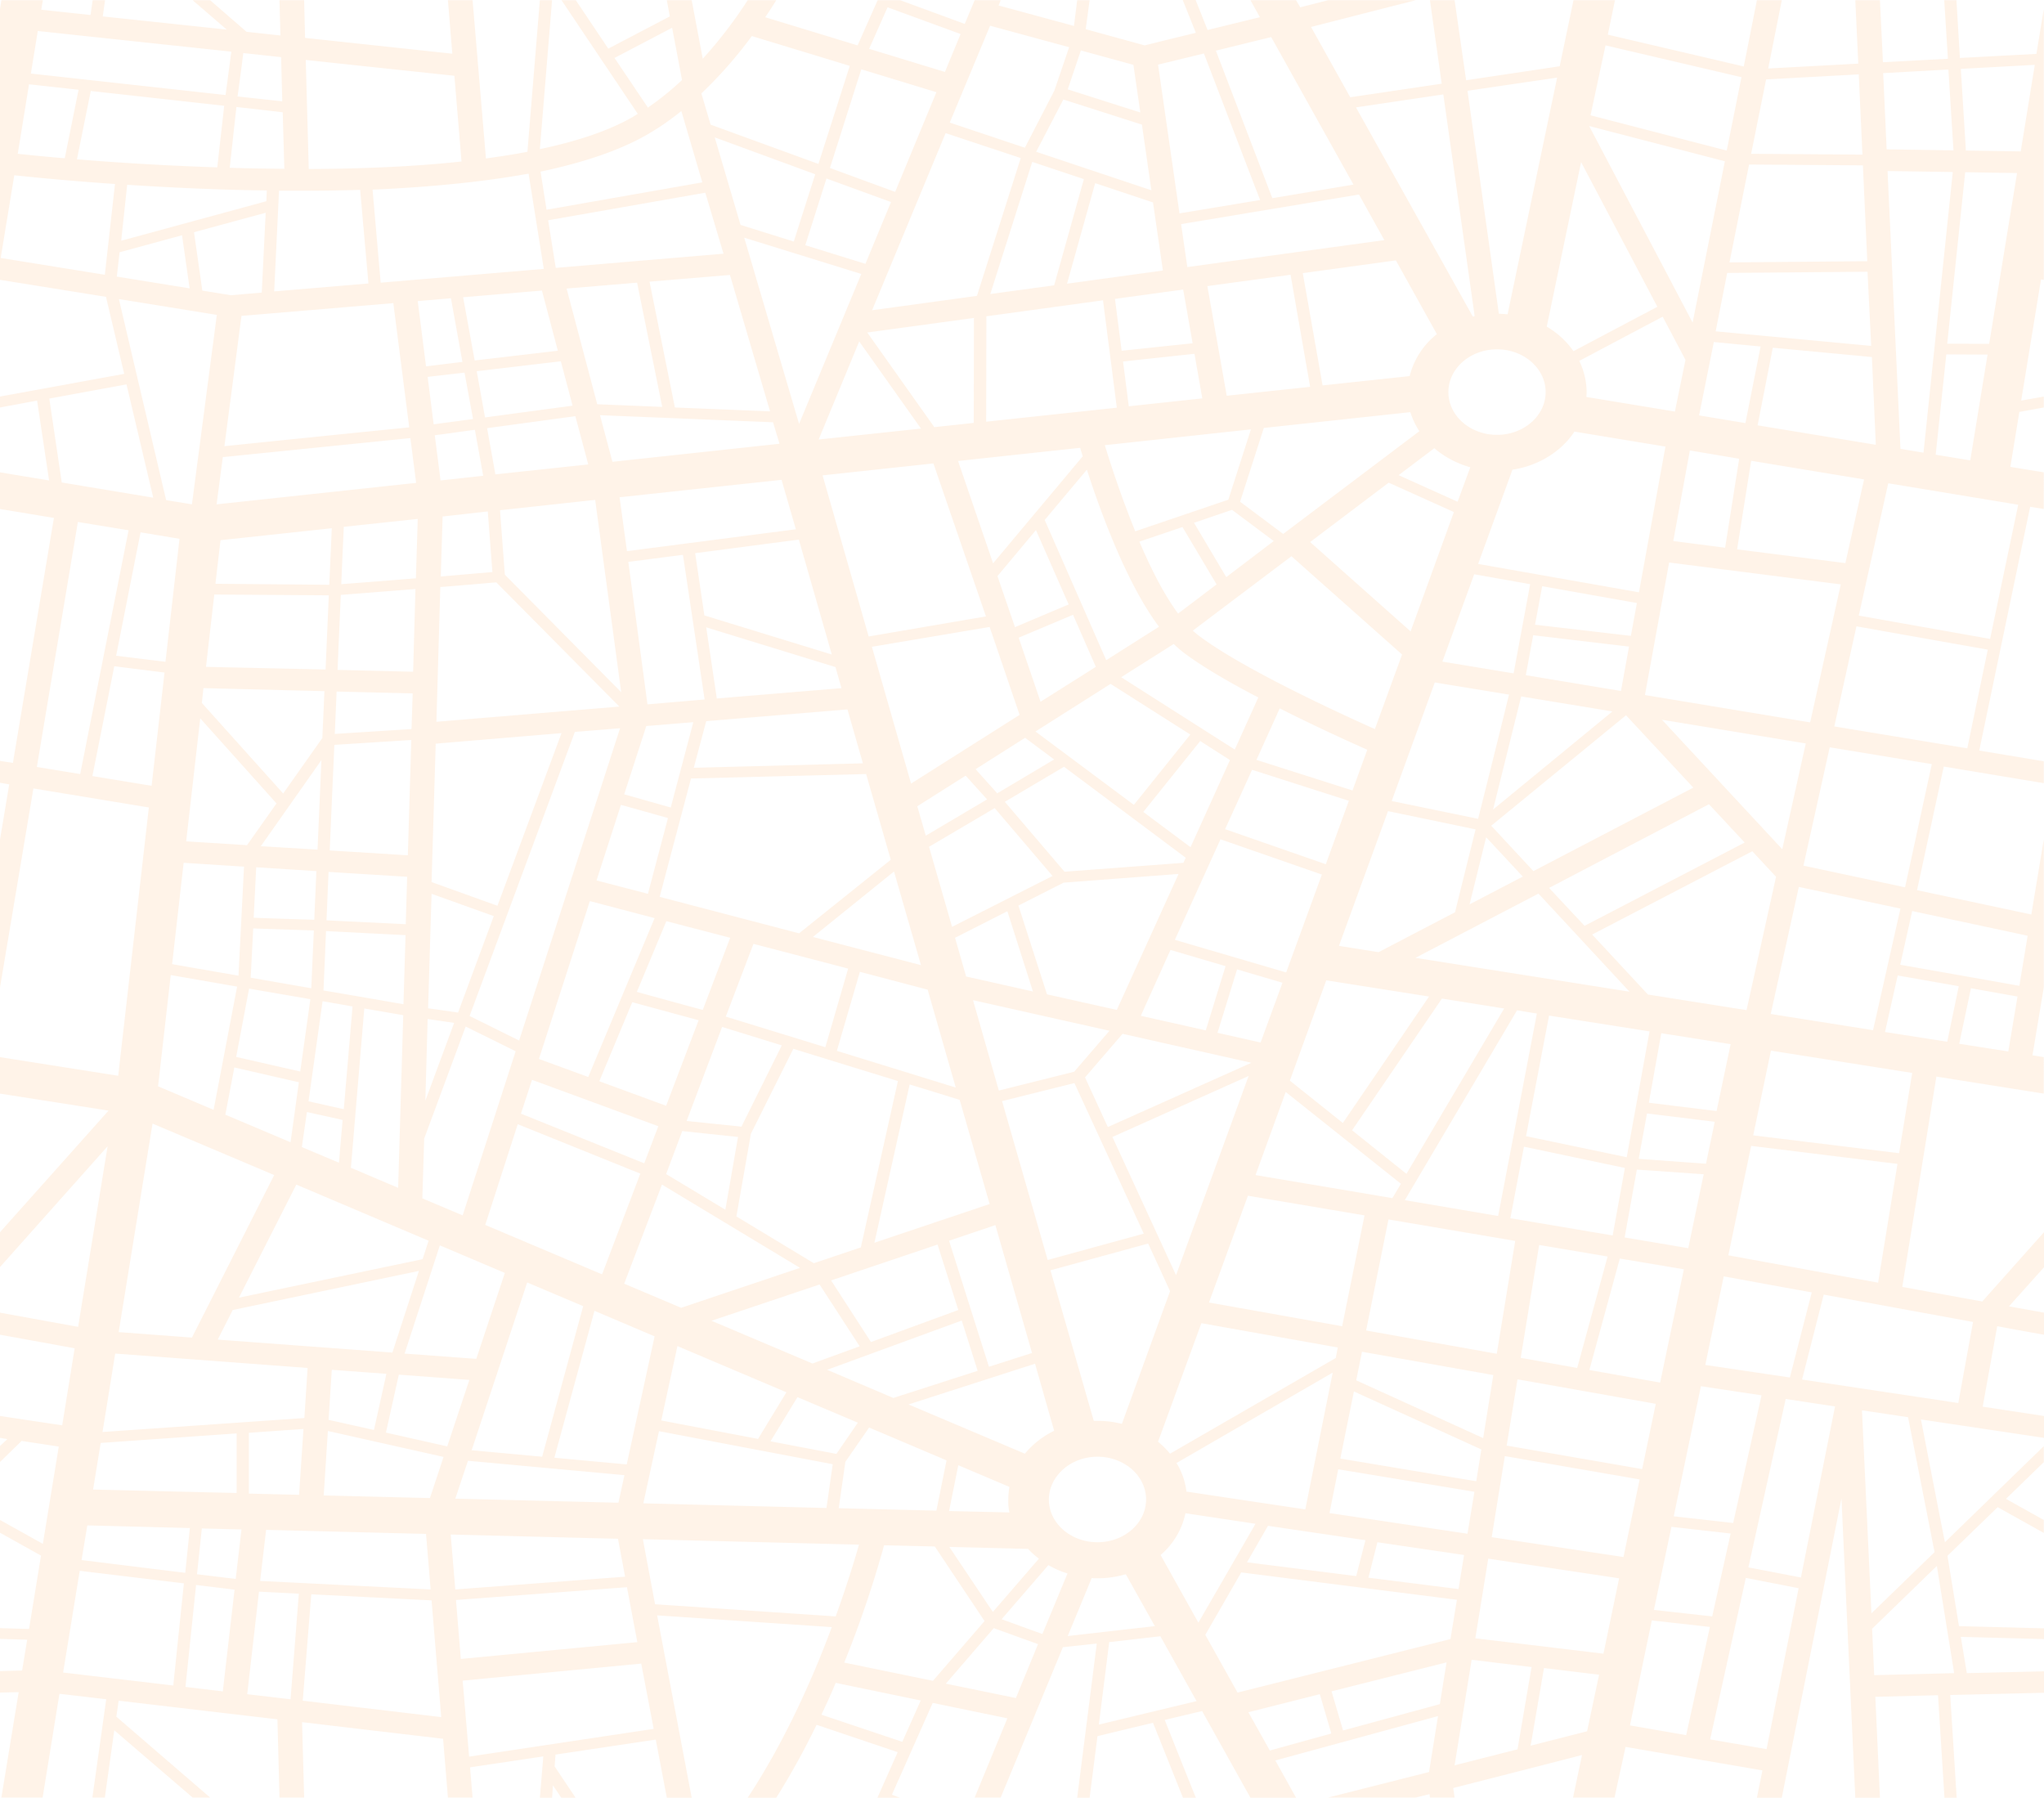 <svg xmlns="http://www.w3.org/2000/svg" width="1228" height="1080" viewBox="0 0 1228 1080">
  <path id="Tracé_230" data-name="Tracé 230" d="M976.614,1049.445l82.226,14.121L1055.518,1080h14.95l35.853-179.8,8.306,179.8h14.812l-2.769-60.622,37.653-.974,3.876,61.6h7.337l-3.876-61.718,56.34-1.339v-12.9l-46.374,1.1-3.6-21.789L1228,984.684v-6.452l-51.08-1.339L1170,934.653l30.177-29.216,27.686,15.46v-7.791l-22.7-12.66,22.7-22.034V868.8l-59.386,57.7c-3.184-15.947-11.074-56.606-14.4-73.769L1228,863.8V850.658l-36.822-5.6,8.721-48.328c9.828,1.826,19.242,3.531,28.1,5.113V788.575l-21.041-3.774L1228,761.307V740.248l-37.1,41.632-48.034-8.765,20.487-126.357,64.508,10.226V635.072l-6.783-1.1,6.783-40.78V504.333l-7.475,45.041-68.661-14.608c3.46-15.947,12.6-58.188,16.058-74.256l60.078,9.982V457.345l-38.76-6.452,30.593-146.443,8.167,1.339V283.756l-20.072-3.287,5.4-32.989,14.674-2.678v-6.573l-13.566,2.435,11.905-72.8,1.661.243V5.478l-4.43,26.9-45.958,2.435L1175.4.122h-7.337l2.215,35.18-39.037,2.069-1.8-37.25h-14.812l1.8,38.1L1062.3,41.145,1070.468.122h-14.95l-7.891,39.806L965.955,20.816,970.246.122H945.329l-8.306,39.684-56.2,8.4L873.9.122H859.088l7.06,50.153-54.956,8.156L787.659,16.19C801.64,12.66,825.173,6.573,850.644.122H797.9l-16.75,4.261L778.661.122H751.252l5.676,10.225c-8.583,2.069-20.072,4.869-31.424,7.669-1.8-4.382-4.291-10.834-7.2-18.016h-7.752l7.891,19.72c-13.7,3.287-25.886,6.33-30.731,7.547l-35.438-9.739L654.629.122h-7.475l-1.938,15.46L599.949,3.287,601.2.122H585.553L579.6,14.364,540.84.122H527.274L515.231,27.268l-55.51-16.921q3.53-5.113,6.645-10.225H449.2A270.231,270.231,0,0,1,422.207,35.3L415.563.122h-14.95l1.8,9.739-36.96,19.355L345.933.122H337.35l45.82,68.291c-1.107.609-2.215,1.339-3.184,1.948-14.673,8.4-33.777,14.608-55.648,19.234L331.675.122h-7.337l-7.475,91.055c-8.029,1.583-16.335,2.8-24.917,4.017L283.917.122H269.105l2.63,32.137-88.456-9.5L182.726.122H167.914l.554,21.181-20.349-2.191L126.247.122H115.726l20.487,17.651L61.739,9.86,63.123.122H55.648L54.4,9.008,24.779,5.843,25.748.122H.831L0,5.478V168.111l63.677,10.225,10.936,46.258L0,238.228V244.8l22.287-4.139,7.2,47.962L0,283.756v22.034l32.392,5.356L7.752,458.318,0,457.1v13.147l5.537.974L0,504.333V593.2l20.072-119.54L89.425,485.1,71.014,646.271,0,635.072v21.912l65.2,10.225L0,740.248v20.938l64.646-72.552L46.927,797.1,0,788.575v13.269c18.965,3.408,34.884,6.33,44.851,8.156l-7.475,46.258L0,850.658V863.8l4.43.731L0,868.674v9.616l13.012-12.66L35.3,869.04,25.748,927.47,0,913.106v7.67l24.64,13.755-7.2,44.067L0,978.111v6.452l16.335.487-3.045,18.5L0,1003.918v12.9l11.213-.243-10.382,63.3H25.609l10.105-62.327,28.1,3.286-8.306,59.04h7.475l5.676-40.415,47.066,40.415h10.521l-56.34-48.571,1.384-9.617,95.377,11.2,1.246,46.988h14.812l-1.246-45.283,84.718,9.981,2.907,35.3h14.812l-1.523-18.138,44.02-6.573L324.338,1080h7.337l.554-7.425,4.983,7.425h8.583l-12.6-18.868.554-7.061,60.216-9.008L400.612,1080h14.95L394.8,970.442,499.727,977.5c-11.49,30.92-28.378,68.9-50.526,102.5h17.165a461.006,461.006,0,0,0,24.225-43.823l48.727,16.434L527.136,1080H540.7l-4.845-1.826,24.5-55.144,44.851,9.252-19.657,47.6H601.2l37.376-90.325,20.349-2.191L647.154,1080h7.475l4.707-37.006,33.361-8.034,18,45.041h7.752c-6.921-17.164-15.5-38.711-18.688-46.745l22.425-5.356,29.07,52.1h27.409L766.2,1057.6l97.731-26.659-5.4,33.6L797.9,1079.879h52.741c2.769-.731,5.4-1.339,8.167-2.069l.277,2.069H873.9l-.831-5.722c30.039-7.669,59.663-15.216,77.382-19.842l-5.4,25.564h24.917Zm-13.289-56L886.358,984.2l7.752-47.84,78.627,11.808ZM798.733,908.968l5.26-26.294L885.8,896.186l-4.153,25.2Zm80.842,25.2-3.322,20.451L822.127,947.8l5.4-21.3ZM606.456,908.6l-36.268-.852,5.537-27.511,30.731,13.025a45.176,45.176,0,0,0-.692,7.548A29.255,29.255,0,0,0,606.456,908.6Zm11.213,21.912a46.491,46.491,0,0,0,6.506,5.844l-27.686,32.015L570.326,929.3ZM615.73,873.3,545.824,843.72l76-24.468,11.49,40.293A52.548,52.548,0,0,0,615.73,873.3ZM130.815,804.765l9-17.773L251.663,763.5l-15.919,49.058Zm101.33,20.573-7.475,33.72-27.27-6.087,1.938-30.068ZM76.413,111.019c24.779,1.583,53.71,3.043,83.888,3.408l-.277,6.452-87.21,23.738ZM46.235,95.681l8.306-41.023,80.15,8.886c-.831,7.669-3.045,26.9-4.153,37.006C98.423,99.454,69.076,97.628,46.235,95.681ZM236.3,182.11l9.552,74.621c-21.872,2.191-87.625,8.886-111.02,11.321l10.244-78.273Zm-76.689-54.292-2.353,47.962-18.549,1.583-17.165-2.8L116.557,139.5Zm86.933,135.365,3.461,26.9-119.879,12.9,3.738-28.363Zm504.987-5.234-13.566,42.241-55.925,18.99c-8.167-20.086-14.673-39.806-18.273-51.736ZM674.7,217.169l42.913-4.626,4.706,26.781-44.159,4.747ZM888.019,491.916,836.109,481.2l25.886-71.213,44.574,7.3C903.385,430.442,895.495,462.214,888.019,491.916Zm25.886-73.526,54.818,9.008-71.706,58.918ZM424.284,433.242l84.857-7.06,9.275,32.38L416.808,461.24Zm0-56.362,77.658,23.859,3.6,12.66-74.89,6.208Zm386.077,104.2-13.843,38.1-60.493-21.06,16.2-35.667Zm-55.51-24.59,13.981-30.92c20.764,10.469,40.975,19.72,52.6,24.833l-8.859,24.468ZM715.26,508.959l-28.378-21.181,34.192-42.606,17.857,11.443Zm-2.907,6.33-1.384,3.043-71.429,5.356-35.853-42,35.576-21.059Zm-80.012,10.956L571.987,556.8l-13.843-48.084L597.6,485.464C604.1,493.133,625.144,517.723,632.342,526.244Zm-33.223-49.666c-3.045-3.408-8.86-9.86-13.012-14.486l29.762-18.868,17.442,13.025Zm-6.091,3.652-36.822,21.79-5.122-17.651,29.07-18.381ZM553.3,579.806l-64.923-16.921L537.1,523.566ZM480.07,560.694l-83.749-21.912,18.826-71.091,105.206-2.678,14.812,51.493ZM388.984,423.138l-11.49-85.577L410.3,333.3l13.012,86.916Zm-.692,13.025,28.239-2.313L402.966,485.1,375,477.187ZM401.3,491.429l-12.043,45.527-30.87-8.034,14.673-45.406Zm-8.029,60.135L353.408,647l-29.624-10.834,30.593-94.829Zm7.06,1.826,38.345,9.982-16.473,43.336c-10.936-2.921-31.285-8.521-39.591-10.834Zm33.5,63.544c7.475,2.313,20.487,6.33,35.853,11.078l-24.225,48.814-32.946-3.408Zm2.215-6.208,16.611-43.7,56.894,14.851-13.7,47.232Zm80.566-26.9,40.7,10.713,16.888,58.8L502.773,631.3Zm57.171-20.451,31.423-15.947,15.365,48.206-40.144-9.008Zm38.068-19.355,27.132-13.756,69.076-5.235-37.1,81.682-41.944-9.373Zm91.363,26.659,33.084,9.738L724.4,619l-39.037-8.765Zm2.63-6.087,27.409-60.379,60.909,21.181-21.456,58.8Zm90.948,24.346,61.739,9.738-51.772,75.96-31.838-25.442Zm7.614-20.694,29.485-80.951,52.6,10.956c-5.26,21.3-10.105,40.536-12.32,49.788l-45.958,23.981Zm88.456-65.248,22.01,23.616L882.9,543.287Zm-66.861-65c-24.5-10.956-80.15-36.763-105.759-56.118a40.632,40.632,0,0,1-3.6-3.043l59.247-44.675,66.446,59.04Zm-89.286-91.3-19.38-32.624,22.841-7.791,25.056,18.747Zm-5.814,4.382L707.785,368.6c-8.582-11.564-16.473-27.268-23.256-43.215l25.886-8.765Zm-20.211,40.658c11.351,8.643,27.963,18.26,45.266,27.268l-14.12,31.285-68.245-43.458,31.562-19.964A66.088,66.088,0,0,0,710.692,391.731Zm4.43,49.545-33.915,42.241L622.1,439.45l45.128-28.607Zm-89.978-19.72-13.151-38.467,32.669-13.756,13.7,31.285Zm-15.366-44.8-10.521-30.676,23.118-27.633,19.657,44.675Zm2.768,52.71-65.2,41.267-23.533-82.169,70.737-11.93Zm-90.671-47.11L494.19,285.582l66.584-7.182,31.562,91.907Zm-22.149,10.834L423.176,369.7l-5.537-37.372,62.293-8.156ZM376.664,331.109l-4.43-32.381L469.55,288.26l8.583,29.7Zm-8.721-53.684-7.475-28,103.96,4.261,3.876,12.9Zm5.26,138.408L303.3,345.23l-2.907-38.711,57.171-6.208ZM297.621,284.973l-4.983-27.755c19.8-2.678,42.082-5.721,53.018-7.182l7.752,28.972Zm-4.568,22.277,2.769,36.4-31.008,2.678,1.107-36.032Zm5.122,42.606L372.1,424.477l-109.912,9.13,2.353-80.951C274.5,351.925,292.361,350.343,298.175,349.856ZM372.511,437.5,311.88,625.09l-29.762-14.73,63.262-170.667Zm-52.88,211.2,75.859,27.877-8.444,22.277-74.059-29.824Zm40.421.852,19.8-47.475,39.867,10.834L400.2,664.288ZM409.887,679.5l33.5,3.53-7.614,43.7L400.2,705.311Zm41.252,1.583,25.471-51.005c20.072,6.208,43.051,13.269,62.847,19.355l-22.287,99.941-28.239,9.5-46.512-28.12Zm112.127,66.587,12.458,39.319L523.26,806.226,499.312,769.22Zm-37.929-1.1,21.18-95.072c12.043,3.652,22.564,6.938,30.039,9.252l18,62.57Zm59.247-145.713,81.95,18.382-21.18,24.59-45.266,11.321Zm89.84,20.208,77.382,17.408L665.565,677.07l-13.7-29.824Zm57.032-.609,11.767-38.1,27.27,8.034-13.151,35.911Zm40.975,35.545,69.214,55.144-5.122,8.643C801.5,713.832,770.77,708.72,754.3,705.92ZM812.3,679.017l53.987-79.125,37.376,5.965-58.694,99.333Zm99.115-72.065,11.905,1.948L900.063,730.509c-18.688-3.165-37.791-6.452-56.063-9.5Zm4.153,81.925L976.2,701.659,968.862,742.2c-18.273-3.043-39.452-6.7-61.462-10.347Zm9.136,59.04,41.113,6.939-18.273,66.952-33.915-6.087Zm48.45,8.156,38.483,6.452-14.258,68.048-42.5-7.547Zm2.907-12.66,7.337-40.78,40.144,2.8-9.275,44.432C1005.268,748.282,991.979,746.091,976.06,743.413Zm8.444-47.232,4.983-27.268,40.7,4.991-5.26,25.2Zm6.091-33.72,7.475-41.754,41.667,6.574-8.444,40.171Zm-13.289,32.746-60.493-12.66,13.843-72.43,60.355,9.495ZM850.367,575.424l73.921-38.589,54.68,58.918Zm80.289-42,96.07-50.275,21.456,23.007L951.973,556.19Zm-9.413-10.1L895.91,496.055l80.981-66.344,40.421,43.458ZM979.8,381.993l-57.586-6.7c1.8-9.617,3.461-18.5,4.291-23.129l56.894,10.1Zm-1.107,6.452L973.845,415.1l-57.171-9.5c1.107-5.843,2.769-14.851,4.43-23.981Zm-69.353,16.069-42.774-7.06,19.1-52.466,33.638,5.965Zm-61.878-25.2L787.1,325.631l47.2-35.667,39.175,17.651Zm-76.551-58.553-25.886-19.355,14.258-44.31,88.041-9.495a44.352,44.352,0,0,0,5.4,11.443Zm-33.915-83.021-11.628-65.857,49.973-6.817L787.1,232.385ZM696.3,376.515,664.6,396.6l-36.96-84.238,25.332-30.189C661.412,308.224,677.054,350.83,696.3,376.515Zm-99.669-38.1-21.041-61.474,73.367-7.913c.415,1.583.969,3.287,1.523,5.113ZM585,254.053l-23.671,2.556-40.283-56.849L585.138,191Zm-31.7,3.408-61.462,6.573L516.2,205.117Zm-73.229-2.8L447.124,142.791l70.322,21.79Zm-17.442-7.547L405.457,244.8l-15.227-75.6,48.311-4.017Zm-64.785-2.678-39.037-1.583L340.4,173.345l42.359-3.53Zm-53.849-.73-52.6,7.06-4.983-27.755,50.526-5.965Zm-53.71,42.119-25.609,2.8-3.461-27.146c5.676-.73,14.4-1.948,24.087-3.287ZM261.768,446.754l75.582-6.33L298.867,544.139,259.277,529.9Zm34.884,103.594L275.2,608.291l-18-2.557,2.076-68.778ZM272.843,614.5l-17.3,46.745,1.384-49.058C262.184,612.917,268.69,613.891,272.843,614.5Zm6.921,2.191L309.8,631.542l-31.839,98.6L253.74,719.919l1.107-35.911Zm31.285,58.675,73.644,29.7-22.979,60.5-70.183-29.7Zm86.656,36.276,82.919,50.032-71.429,23.981L375,771.168Zm9.275,97.02,65.477,27.755-17.027,28-58.14-11.077Zm20.487-15.216,64.923-21.79,24.087,37.128L488.1,819.13Zm150.334-.122,9.551,30.189-50.665,16.312L496.959,822.9Zm-7.614-47.962,27.824-9.373,22.01,76.812-25.886,8.278Zm31.839-83.873,43.466-10.834L687.159,741.1l-57.725,15.825Zm66.307,21.547,81.811-36.641L706.539,766.055Zm81.4,35.3,70.045,11.808-13.428,66.587-80.012-14.242Zm68.522,93.733,78.9,14-6.091,37.858-76.274-34.693Zm2.492-12.782,13.428-66.709,76.136,12.9-11.074,67.8Zm90.948,29.337,83.057,14.73-8.167,39.2-81.4-14.121Zm92.47,88.621,35.576,4.017-11.074,49.788-35.022-3.9Zm1.384-6.33,16.335-78.152,36.406,5.478-17.026,76.691Zm18.965-90.933,11.074-53.2c11.49,2.069,30.454,5.6,52.88,9.617l-13.151,51.127Zm13.843-65.857,13.7-65.735,87.9,10.834-11.628,71.334Zm10.936-147.295-59.248-9.373-33.5-36.032,96.208-50.032,14.258,15.338Zm31.423-74.013,61.047,13.025c-3.461,15.095-12.182,54.17-16.473,73.039l-61.462-9.738Zm-9.967-22.642-72.26-77.786,86.38,14.243Zm-82.5-92.637,14.535-79.612,103.129,13.147-18.411,82.9Zm55.371-87.525,8.444-53.2,67.83,11.2-11.213,50.275Zm4.984-75.839-27.824-4.626,8.859-44.067,28.1,2.678Zm-3.738,21.425c-2.354,14.851-6.506,41.267-8.444,53.44l-31.147-4.017,9.967-54.414Zm-38.622-28.363-53.157-8.765c0-.974.139-1.826.139-2.8a43.865,43.865,0,0,0-4.43-18.868L998.9,190.266l13.7,25.929Zm-5.676,21.06-15.919,87.525-96.623-17.042,20.626-56.605c15.919-2.435,29.486-11.078,37.237-22.885Zm-101.191-7.061c-16.058,0-29.208-11.443-29.208-25.685,0-14.121,13.012-25.685,29.208-25.685,16.058,0,29.208,11.443,29.208,25.685S915.428,261.235,899.371,261.235Zm-16.058,19.477L875.7,301.407,840.261,285.46l21.457-16.19A56.677,56.677,0,0,0,883.313,280.712Zm-36.407-54.779-52.326,5.6-11.9-67.439,55.925-7.669,24.64,44.31A46.335,46.335,0,0,0,846.906,225.933ZM713.322,160.442l-3.737-25.807,106.867-17.773,15.227,27.389Zm-2.492,13.512,5.676,32.259-42.636,4.5-4.015-31.163Zm-39.868,70.969-78.489,8.4.139-63.3,70.045-9.617Zm-76-68.291L620.16,97.263l31.008,10.347L633.311,171.4Zm-8.029,1.1-62.985,8.643L568.111,79.977,613.239,94.95Zm-67-19.234-36.13-11.2,12.735-40.05,38.76,14.121ZM476.886,145.1l-31.977-9.982-15.5-52.588,60.355,22.155Zm-42.221,7.3L333.89,160.929l-4.568-28.607,94.408-16.555Zm-99.53,58.309-49.973,5.843-6.921-37.98,47.343-4.017Zm-56.064,13.147,5.122,27.876-23.671,3.165-3.6-28.485Zm-23.118-3.774-4.983-39.2,19.934-1.7,6.921,38.224Zm-4.983,91.664-1.107,35.667c-11.766.974-35.3,2.8-44.851,3.53l1.523-34.45ZM190.062,523.323l-1.246,29.216c-8.306-.244-28.1-.852-36.407-1.217l1.523-30.311ZM156.7,508.35l36.407-51.736-2.353,53.805Zm31.839,50.64-1.523,34.693c-12.043-2.069-24.5-4.26-36.407-6.33l1.523-29.581Zm-2.076,41.267-6.091,43.458-38.483-8.765,7.752-41.023Zm-2.076,67.8,21.456,4.747-2.215,25.685-22.287-9.373Zm.969-6.452,8.444-60.135,18,3.165-5.26,61.718Zm33.5-55.753,23.394,4.017L239.2,713.589l-28.378-12.051Zm-24.5-10.834,1.523-35.667c9.552.487,35.161,1.826,47.758,2.435l-1.246,41.51C232.7,601.6,214.564,598.431,194.354,595.023Zm1.8-42.119L197.4,523.81l47.2,2.922-.831,28.485Zm1.938-42,2.769-63.422,46.235-2.922-2.077,69.265Zm3.045-70,1.107-25.442,45.681,1.1-.692,21.424Zm1.661-38.467,1.938-45.041,44.851-3.53L248.2,403.539Zm-70.322-77.908,66.861-7.182-1.523,33.963-68.384-.609Zm65.061,33.111L195.6,402.2l-71.844-1.583,4.983-43.458Zm-2.63,57.579-1.246,28.12L170.129,476.7l-48.865-54.414.969-8.886Zm-28.793,67.439L148.4,507.741l-36.545-2.313,8.444-73.891ZM146.6,520.645l-3.322,65.491c-16.058-2.8-30.454-5.234-39.867-6.939l6.921-60.865Zm-47.2-123.07-29.624-3.652,14.673-74.134,23.394,3.9Zm3.184,188.2,39.867,6.939-14.12,74.013L94.962,652.6Zm38.206,55.509,38.76,8.886L174.558,686.2l-39.175-16.555Zm37.237,70.361,79.458,33.72-3.6,11.078L143.55,779.567ZM264.26,748.16,303.3,764.716,286.132,816.33l-43.051-3.165Zm52.464,22.277,33.638,14.243-24.64,90.446-42.359-3.9ZM375.141,886.2l-3.6,16.555-98.008-2.435,7.614-22.764Zm-42.082-10.469,24.087-88.255,36.13,15.338-16.75,76.934Zm62.847-15.947L500.281,879.63l-3.737,26.294-110.051-2.8Zm67,6.087,16.2-26.537,36.268,15.338L502.5,873.422Zm44.989,12.295L522.153,857.6l46.512,19.721-6.091,30.189-58.694-1.461Zm151.441-3.043c16.058,0,29.208,11.443,29.208,25.685,0,14.121-13.012,25.685-29.208,25.685-16.058,0-29.208-11.443-29.208-25.685C630.265,886.691,643.278,875.126,659.335,875.126Zm14.673-19.721a58.091,58.091,0,0,0-14.673-1.826H657.12L631.1,763.133l58.694-16.069,13.151,28.607Zm47.758-60.5,81.95,14.608-1.246,6.33L702.94,873.3a53.165,53.165,0,0,0-7.2-7.182Zm78.9,29.7L784.2,906.776l-71.429-10.712a41.656,41.656,0,0,0-5.953-17.164ZM820.328,925.28l-5.537,21.546-65.615-8.278,12.6-21.911Zm-15.089-49.058,8.168-40.293,76.551,34.815-3.046,19.112Zm170.129,59.161-79.181-11.93,7.891-48.693,80.981,14Zm37.653,107-33.777-5.843,13.151-63.057,34.883,3.9Zm48.312,8.4-33.915-5.843,21.457-97.02,31.7,6.208Zm20.626-103.106-31.562-6.087,22.426-101.159,29.624,4.5Zm92.055,57.457-48.035,1.217-1.246-27.877,38.9-37.737C1165.984,955.469,1171.66,990.406,1174.013,1005.135Zm-11.767-72.673-37.929,36.763-5.675-121.975,27.686,4.139Zm23.118-138.287-8.859,48.692-93.855-14.121,13.012-51.005C1123.486,782.854,1155.6,788.7,1185.364,794.175Zm-44.436-101.4L1053.3,682.06l10.659-50.884,84.857,13.391Zm28.932-66.952-37.376-5.843,7.613-33.963,36.684,6.452Zm36.683,5.843-29.485-4.626,7.06-33.354,27.963,4.991Zm11.628-69.508-4.984,30.068-71.567-12.66,7.2-32.259Zm-73.644-29.094-61.047-13.025,15.781-71.091,61.324,10.1Zm37.376-83.508-79.873-13.147,13.289-60.135,78.9,14Zm40.56-410.6-8.444,51.979-32.946-.487-3.046-49.058Zm-41.805,64.518,31.146.487-16.75,102.619-25.194-.122Zm-11.351,109.436,24.779.122L1183.7,276.573l-20.764-3.409Zm-13.7,59.04-13.843-2.313-7.752-166.894,39.175.609Zm14.95-230.194,3.046,48.571-40.145-.609-2.077-45.771Zm-36.13,248.575,78.074,12.9-16.888,80.586-78.9-14Zm-7.475-23.129-71.014-11.686c2.768-14.121,7.475-38.224,9.136-46.623l59.525,5.6Zm-2.769-59.4-93.439-8.765,6.921-35.059,84.3-.73ZM1061.055,47.719l55.648-3.043,2.215,48.206-66.861-.487Zm-10.244,51.127,68.384.487,2.63,57.579-82.78.73ZM964.57,27.268l81.673,19.112-8.859,44.067L955.572,69.265Zm71.706,69.63-19.38,96.9L954.742,75.717Zm-86.379.487L995.716,184.3,945.329,210.96a51.379,51.379,0,0,0-16.058-14.73ZM935.5,46.623,905.738,188.805c-1.8-.122-3.461-.243-5.26-.365l-18.826-133.9Zm-68.383,10.1L885.943,189.9a3.626,3.626,0,0,1-1.107.243L814.652,64.518ZM763.711,22.277l49.419,88.62L764.4,119.053l-33.915-88.62Zm-40.421,9.86c7.06,18.26,28.1,73.526,33.777,88.012l-48.45,8.034L695.742,38.832Zm-24.64,130.374-57.586,7.913,16.888-60.379L692.7,121.61Zm-6.921-48.206L622.513,91.177,638.848,59.77l47.2,15.095ZM649.369,30.311l31.562,8.643,4.153,28.607-43.6-13.877ZM594.828,15.46l47.481,12.9-8.859,26.05L615.73,88.742,570.6,73.647Zm-61.6-11.078,43.882,16.069L567.7,43.215,522.153,29.337Zm-15.781,37.25,45.128,13.756L537.795,115.28,498.62,100.915ZM451.692,21.668l58.832,17.894L491.7,98.481,426.914,74.865l-5.537-18.747A258.76,258.76,0,0,0,451.692,21.668Zm-82.5,13.147L403.8,16.677l5.952,31.407a178.851,178.851,0,0,1-20.487,16.555Zm18.826,46.5a159.784,159.784,0,0,0,21.318-14.608l12.6,42.849-93.578,16.434-3.6-22.885C349.532,97.872,371.266,90.812,388.015,81.317Zm-70.46,23.007,9.136,57.214-98.007,8.278-4.845-55.875C256.508,112.48,288.762,109.558,317.555,104.324Zm-44.574-58.8,4.291,51.492c-29.208,3.165-60.77,4.382-91.778,4.5l-1.8-65.491Zm-56.617,68.535,4.983,56.24L164.73,175.05l2.907-60.5C183.695,114.671,200.029,114.549,216.364,114.062ZM146.181,31.894l22.7,2.435.692,26.537L142.72,57.944C143.55,52.1,145.212,39.563,146.181,31.894Zm23.671,35.546.969,33.963c-11.074-.122-22.149-.243-32.808-.609l4.014-36.519ZM22.7,18.625l116.28,12.417-3.461,26.051L18.549,44.188ZM17.442,50.64,47.2,53.927,38.9,95.072C27.132,94.1,17.58,93.124,10.659,92.394ZM62.985,165.068l-62.57-10.1L8.583,105.3c12.6,1.339,33.915,3.409,60.493,5.234Zm8.859-13.512,37.514-10.225,4.568,31.894-43.743-7.06Zm-.415,28.12,58.832,9.495-14.95,113.819-15.5-2.556Zm-41.805,59.77L76,230.924l16.058,68.048L37.1,289.842ZM22.149,460.753,46.789,313.58l30.454,4.991L48.173,465.014Zm33.361,5.478,13.151-65.979,30.177,3.774-7.752,68.048ZM91.64,675l73.09,30.92-49.419,97.629-44.02-3.287ZM69.214,813.165,184.8,821.808l-1.938,30.068L61.6,860.275Zm113.1,45.284-2.63,39.562-30.177-.73V860.762Zm-121.817,8.4,81.673-5.721v35.789l-86.241-2.07Zm43.6,145.713-66.169-7.791L47.9,943.661l62.57,7.548ZM49,937.209l3.461-20.816,61.6,1.582-2.769,26.9Zm84.857,78.882-22.425-2.678,6.368-61.231,23.118,2.8Zm7.752-67.561-23.256-2.8,2.907-27.511,23.81.609Zm32.946,72.308-26.025-3.043,7.06-61.6,23.948,1.217Zm-18.273-71.091,3.6-30.677,96.069,2.435,2.769,33.354Zm25.609,71.943,5.122-63.909,72.26,3.652,5.814,70.117Zm76.413-121.731-63.816-1.583,2.492-38.71,69.491,15.582Zm-26.44-39.319,7.752-34.815,42.359,3.165L268.69,868.918Zm38.9,61.231,100.5,2.557,4.291,22.764L273.535,954.86Zm3.184,39.32,102.714-7.669,6.229,32.989-106.036,10.1Zm7.891,94.1-3.876-45.649,107.282-10.225,7.475,39.2Zm111.712-91.542-7.337-39.076,129.846,3.287c-2.769,9.861-7.475,24.955-13.981,43.093ZM542.086,1046.4,493.5,1030.09c3.046-6.452,5.953-12.781,8.583-19.111l51.08,10.59Zm-34.884-47.6a650.86,650.86,0,0,0,23.948-70.482l30.454.73,29.9,44.8-31.008,35.91Zm103.129,21.3-42.082-8.643,28.793-33.355,26.578,9.617Zm15.919-38.467-24.5-8.886,28.1-32.5a52.391,52.391,0,0,0,11.489,4.991Zm15.227,1.217,14.4-34.815a31.567,31.567,0,0,0,3.461.122,60.25,60.25,0,0,0,17.027-2.435L693.8,976.893Zm18.688,53.2L666.4,986.51l30.731-3.53,21.733,38.954Zm59.8-61.231-22.7-40.658a45.367,45.367,0,0,0,14.95-25.077l42.082,6.33Zm42.913,76.812-12.874-23.007,42.913-10.834,6.921,23.616Zm102.16-27.877-58.14,15.825-6.921-23.494,69.076-17.407Zm6.368-39.076L743.5,1016.821l-19.38-34.693,21.595-37.493,129.569,16.434Zm2.492,75.839L884.143,997.1l35.991,4.382-8.444,49.423Zm79.6-20.451-33.915,8.643,8.029-46.623,33.084,4.017Z" fill="#ff7f00" opacity="0.09"/>
</svg>
